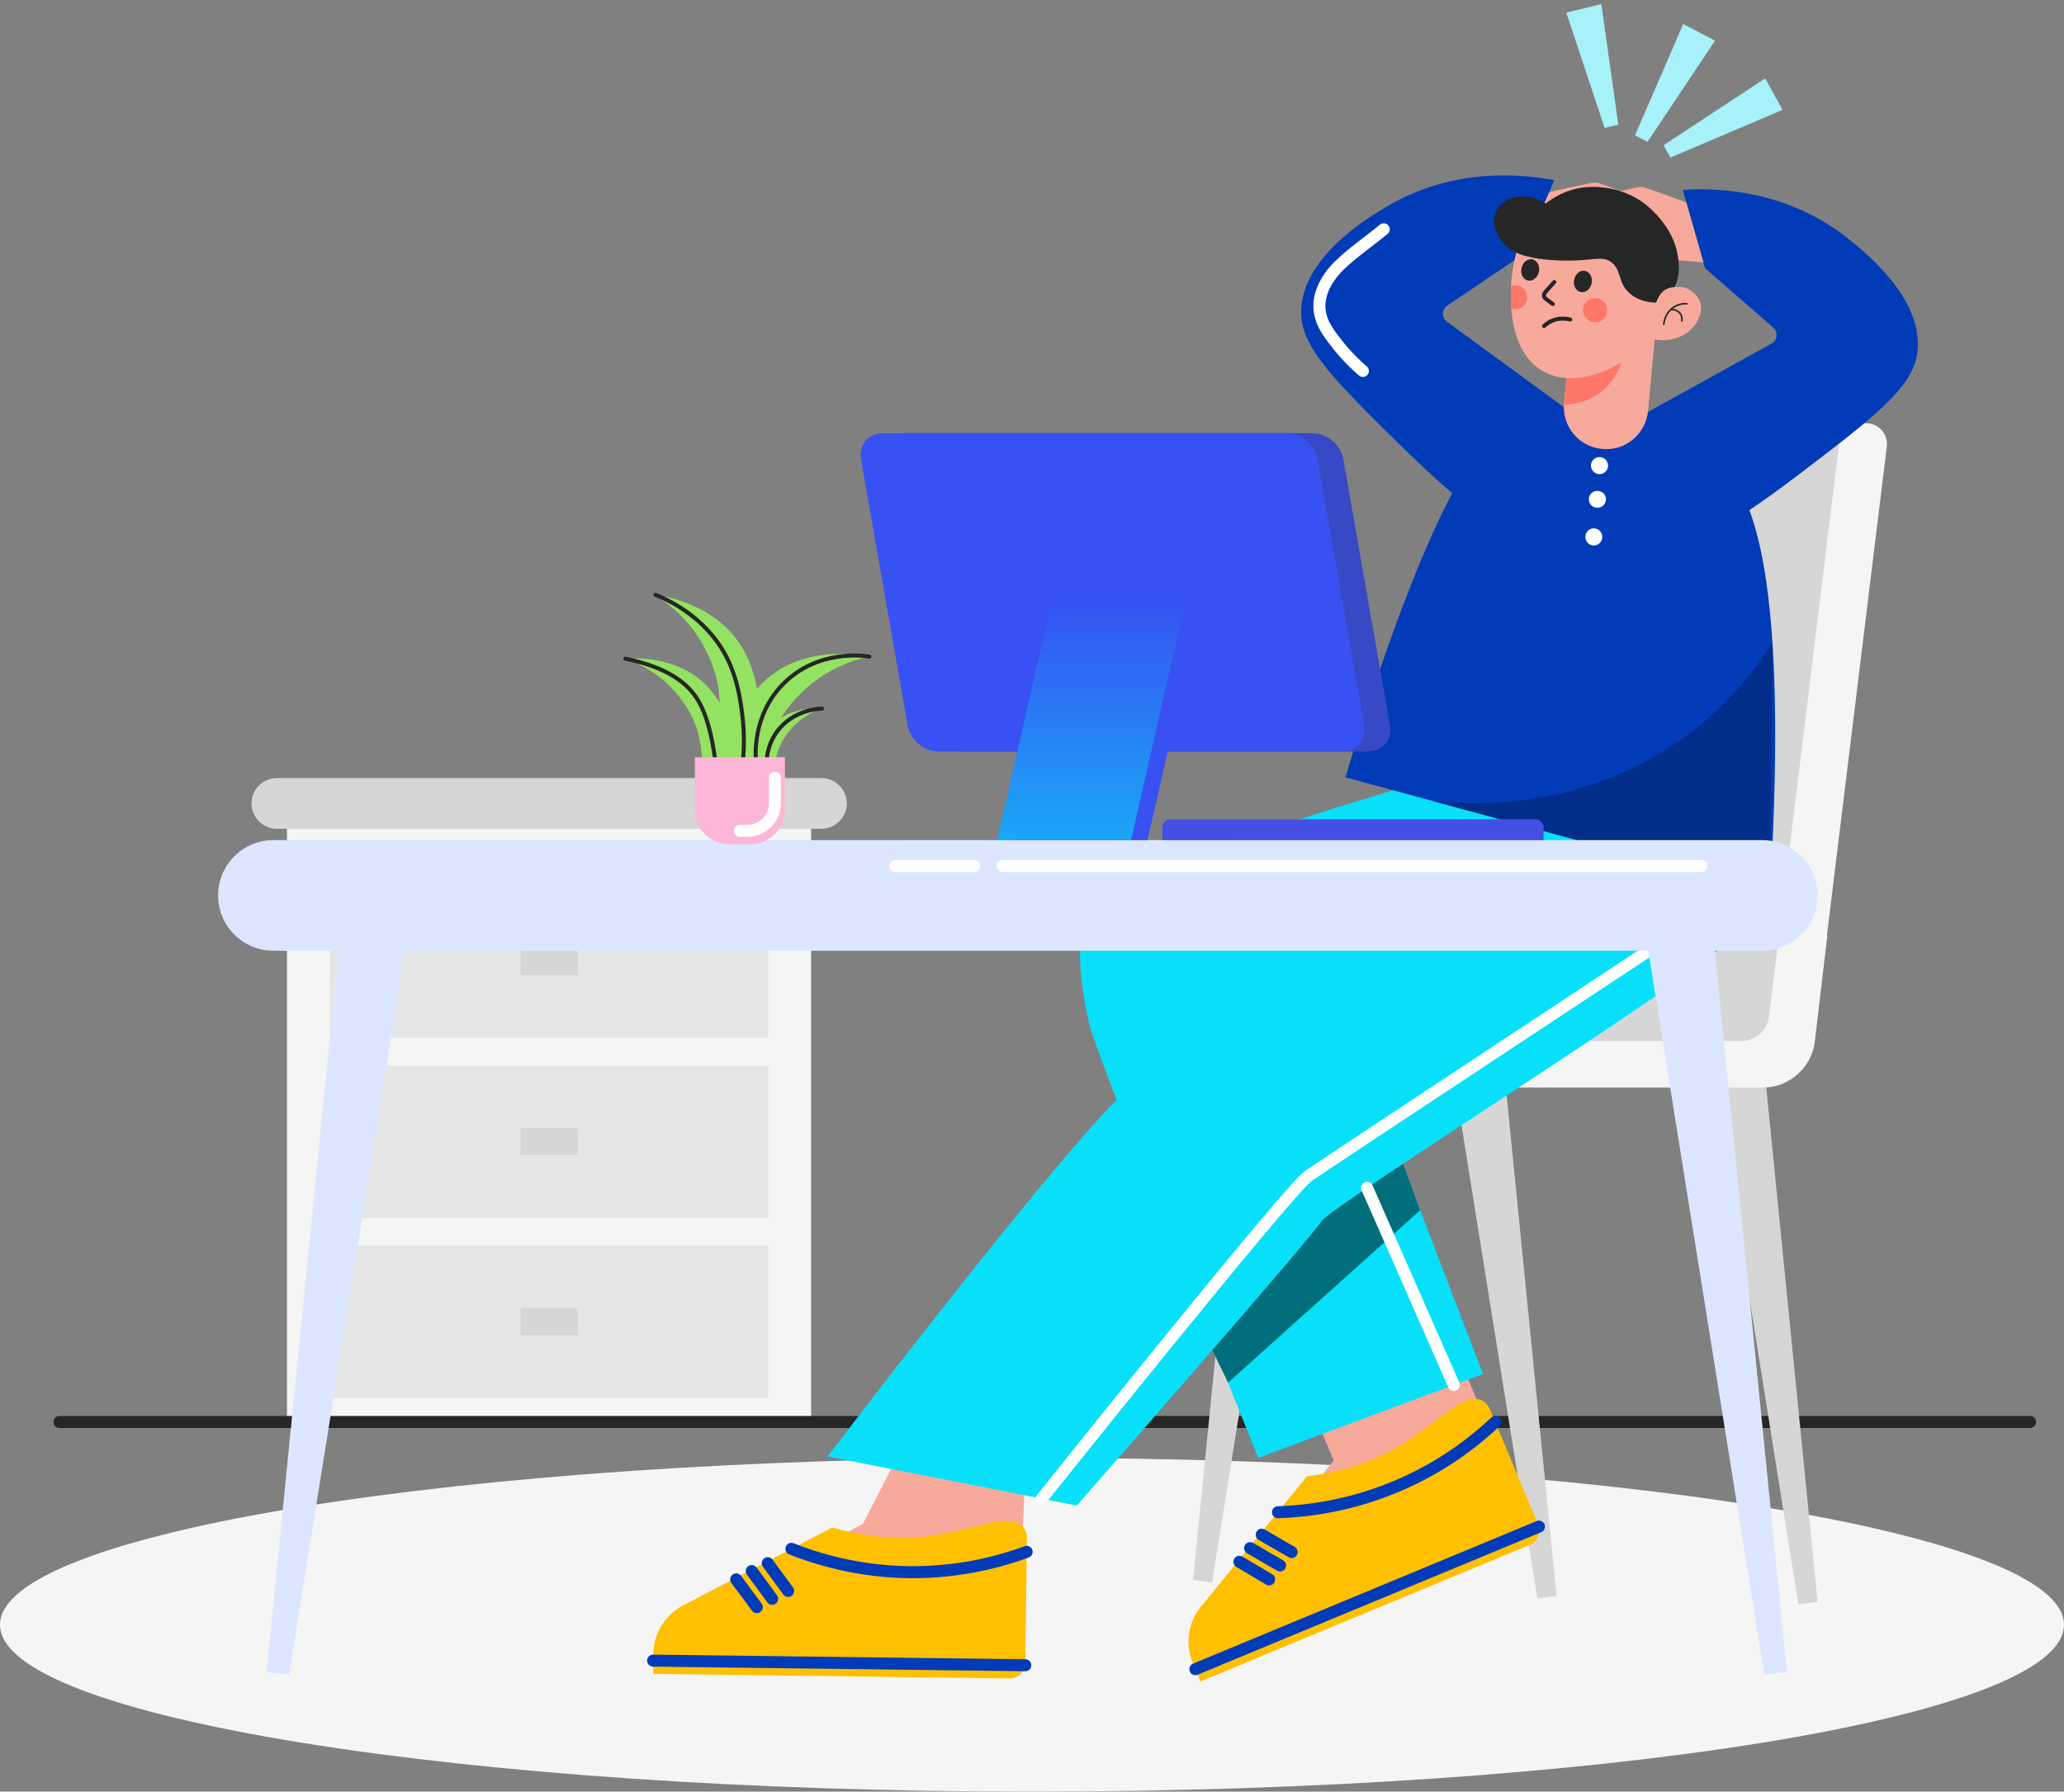 <svg width="258" height="224" viewBox="0 0 258 224" fill="none" xmlns="http://www.w3.org/2000/svg">
<rect x="0" y="0" width="258" height="224" fill="#808080" stroke="none"/>
<path d="M101.39 177.728H35.875V103.617H101.39V177.728Z" fill="#F5F5F5"/>
<path d="M102.667 103.617H34.6C32.86 103.617 31.439 102.199 31.439 100.462C31.439 98.697 32.86 97.279 34.6 97.279H102.667C104.407 97.279 105.857 98.697 105.857 100.462C105.857 102.199 104.407 103.617 102.667 103.617Z" fill="#D6D6D6"/>
<path opacity="0.5" d="M96.026 129.748H41.241V110.678H96.026V129.748Z" fill="#D6D6D6"/>
<path opacity="0.5" d="M96.026 174.776H41.241V155.734H96.026V174.776Z" fill="#D6D6D6"/>
<path opacity="0.5" d="M96.026 152.262H41.241V133.221H96.026V152.262Z" fill="#D6D6D6"/>
<path d="M72.215 121.906H65.08V118.549H72.215V121.906Z" fill="#D6D6D6"/>
<path d="M72.215 144.419H65.08V141.062H72.215V144.419Z" fill="#D6D6D6"/>
<path d="M72.215 166.933H65.08V163.576H72.215V166.933Z" fill="#D6D6D6"/>
<path d="M253.765 177.786H7.424" stroke="#262626" stroke-width="1.5" stroke-linecap="round" stroke-linejoin="round"/>
<path d="M258 203.136C258 214.682 200.257 224 129 224C57.743 224 0 214.682 0 203.136C0 191.618 57.743 182.271 129 182.271C200.257 182.271 258 191.618 258 203.136Z" fill="#F5F5F5"/>
<path d="M227.201 200.271L224.793 200.561L211.888 119.823L219.08 118.868L227.201 200.271Z" fill="#D6D6D6"/>
<path d="M149.128 197.551L151.506 197.869L164.441 117.103L157.248 116.177L149.128 197.551Z" fill="#D6D6D6"/>
<path d="M194.573 199.547L192.166 199.837L179.231 119.1L186.453 118.145L194.573 199.547Z" fill="#D6D6D6"/>
<path d="M220.443 135.97H159.481L161.657 116.958H228.419L226.853 130.212C226.505 133.395 223.662 135.97 220.443 135.97Z" fill="#F5F5F5"/>
<path d="M223.749 130.154H186.192C184.539 130.154 183.35 128.823 183.553 127.173L192.282 55.899C192.485 54.249 193.994 52.918 195.647 52.918H233.204C234.857 52.918 236.046 54.249 235.843 55.899L227.114 127.173C226.911 128.823 225.402 130.154 223.749 130.154Z" fill="#F5F5F5"/>
<path d="M217.746 130.154H180.189C178.536 130.154 177.347 128.823 177.55 127.173L186.279 55.899C186.482 54.249 187.991 52.918 189.644 52.918H227.201C228.854 52.918 230.043 54.249 229.84 55.899L221.111 127.173C220.908 128.823 219.4 130.154 217.746 130.154Z" fill="#D6D6D6"/>
<path d="M166.704 182.589L162.643 172.866L180.596 165.429L191.761 192.168L151.478 209.646L149.477 204.785L166.704 182.589Z" fill="#F7A99C"/>
<path d="M150.056 210.225L149.099 207.939C148.113 205.566 148.49 202.875 150.114 200.878L163.368 184.586C169.081 183.863 172.968 182.011 175.491 180.448C179.667 177.814 183.089 173.995 185.264 175.094C185.873 175.413 186.193 176.02 186.367 176.483L192.254 190.605C192.66 191.618 192.196 192.747 191.21 193.152L150.056 210.225Z" fill="#FFC001"/>
<path d="M149.418 208.691L192.37 190.865" stroke="#013BB7" stroke-width="1.5" stroke-linecap="round" stroke-linejoin="round"/>
<path d="M154.928 195.264L158.64 197.463" stroke="#013BB7" stroke-width="1.5" stroke-linecap="round" stroke-linejoin="round"/>
<path d="M156.264 193.557L160.005 195.727" stroke="#013BB7" stroke-width="1.5" stroke-linecap="round" stroke-linejoin="round"/>
<path d="M157.712 191.878L161.453 194.048" stroke="#013BB7" stroke-width="1.5" stroke-linecap="round" stroke-linejoin="round"/>
<path d="M159.743 189.071C163.107 188.955 168.502 188.377 174.563 185.83C180.421 183.37 184.482 180.071 186.918 177.785" stroke="#013BB7" stroke-width="1.5" stroke-linecap="round" stroke-linejoin="round"/>
<path d="M107.885 190.489L113.628 179.319L128.361 179.146L127.085 209.154L83.176 209.299L83.263 204.032L107.885 190.489Z" fill="#F7A99C"/>
<path d="M81.64 209.27L81.669 206.782C81.698 204.235 83.119 201.891 85.41 200.705L104.029 190.981C109.568 192.573 113.861 192.399 116.79 191.965C121.662 191.184 126.36 189.042 127.898 190.895C128.333 191.444 128.391 192.139 128.362 192.602L128.159 207.939C128.159 209.01 127.259 209.878 126.186 209.849L81.64 209.27Z" fill="#FFC001"/>
<path d="M81.64 207.621L128.159 208.2" stroke="#013BB7" stroke-width="1.5" stroke-linecap="round" stroke-linejoin="round"/>
<path d="M92.022 197.463L94.603 200.935" stroke="#013BB7" stroke-width="1.5" stroke-linecap="round" stroke-linejoin="round"/>
<path d="M93.966 196.422L96.518 199.894" stroke="#013BB7" stroke-width="1.5" stroke-linecap="round" stroke-linejoin="round"/>
<path d="M95.967 195.438L98.519 198.91" stroke="#013BB7" stroke-width="1.5" stroke-linecap="round" stroke-linejoin="round"/>
<path d="M98.925 193.644C102.057 194.888 107.248 196.508 113.832 196.566C120.154 196.595 125.229 195.177 128.333 194.02" stroke="#013BB7" stroke-width="1.5" stroke-linecap="round" stroke-linejoin="round"/>
<path d="M179.551 97.193C179.551 97.193 138.456 109.174 136.309 112.617C134.192 116.061 134.975 123.614 136.309 128.533C137.644 133.453 157.278 182.271 157.278 182.271L185.381 171.796L166.094 121.501L202.289 103.184L179.551 97.193Z" fill="#08E0FA"/>
<path d="M151.534 168.786C151.534 168.786 162.845 153.564 164.585 152.233C166.296 150.902 175.229 145.114 175.229 145.114L177.52 151.307L153.506 172.866L151.534 168.786Z" fill="#006E7B"/>
<path d="M214.121 107.785C214.121 107.785 216.238 115.598 215.194 118.231C214.121 120.836 166.239 150.845 165.166 152.697C164.122 154.549 134.598 188.233 134.598 188.233L103.45 182.098C103.45 182.098 134.047 141.816 141.501 135.71C148.954 129.604 182.741 100.261 182.741 100.261L214.121 107.785Z" fill="#08E0FA"/>
<path d="M205.594 51.731L221.429 42.963C222.183 42.558 222.299 41.516 221.661 40.966L213.134 33.529L210.35 23.748C213.25 23.545 222.56 23.256 230.709 29.593C232.855 31.301 240.541 37.262 239.671 44.091C239.091 48.461 234.364 52.078 224.909 59.284C222.183 61.367 219.834 63.017 218.123 64.145L205.594 51.731Z" fill="#013BB7"/>
<path d="M210.785 25.311C210.785 25.311 206.029 23.517 205.246 23.372C204.434 23.228 196.284 25.687 196.284 25.687L196.603 27.482C196.603 27.482 202.723 27.742 203.013 27.916C203.274 28.089 206.928 31.851 207.682 32.169C208.465 32.488 212.931 32.806 212.931 32.806L210.785 25.311Z" fill="#F7A99C"/>
<path d="M195.502 50.921L180.856 40.214C180.189 39.722 180.189 38.709 180.885 38.217L190.281 31.88L194.284 22.533C191.412 21.983 182.219 20.536 173.344 25.832C170.966 27.221 162.643 32.198 162.643 39.085C162.643 43.484 166.906 47.651 175.374 55.985C177.84 58.387 179.957 60.326 181.523 61.657L195.502 50.921Z" fill="#013BB7"/>
<path d="M193.645 24.037C193.645 24.037 198.575 22.851 199.387 22.822C200.199 22.764 207.971 26.208 207.971 26.208L207.42 27.944C207.42 27.944 201.33 27.452 201.04 27.597C200.721 27.713 196.661 30.983 195.849 31.214C195.066 31.446 190.57 31.214 190.57 31.214L193.645 24.037Z" fill="#F7A99C"/>
<path d="M195.502 50.921L206.001 51.702C211.627 54.249 214.702 57.461 216.326 59.516C218.182 61.859 222.793 68.602 221.749 100.752C221.604 105.44 221.372 109.231 221.227 111.546L168.183 97.193C168.792 95.081 174.766 74.882 180.972 62.728C182.597 59.516 184.83 55.696 189.209 53.149C191.674 51.731 193.994 51.152 195.502 50.921Z" fill="#013BB7"/>
<path d="M200.258 56.131C203.158 56.42 205.71 54.279 206 51.414L207.044 40.157L196.574 39.173L195.501 50.43C195.24 53.295 197.357 55.87 200.258 56.131Z" fill="#F7A99C"/>
<path d="M195.819 47.275L202.953 44.381C202.837 44.96 202.199 47.68 199.589 49.387C197.907 50.458 196.254 50.603 195.5 50.603L195.819 47.275Z" fill="#FF7769"/>
<path d="M207.623 36.683C207.681 36.51 208.145 36.307 208.29 36.22C208.541 36.085 208.802 35.989 209.073 35.931C209.595 35.815 210.175 35.844 210.668 35.989C211.712 36.336 212.553 37.291 212.64 38.391C212.669 38.998 212.466 39.635 212.147 40.185C211.683 41.024 210.929 41.69 210.059 42.066C209.334 42.413 208.522 42.558 207.739 42.529C207.594 42.529 205.969 42.355 205.998 42.297C206.54 40.426 207.081 38.554 207.623 36.683Z" fill="#F7A99C"/>
<path d="M209.045 36.915C208.842 37.754 207.711 42.124 203.418 44.873C202.635 45.394 197.386 48.78 193.065 46.523C187.525 43.6 189.004 34.195 189.091 33.703C189.381 31.967 190.252 26.932 194.718 24.588C198.372 22.678 202.055 23.835 202.548 24.009C203.099 24.182 206.58 25.398 208.436 29.073C210.147 32.401 209.393 35.555 209.045 36.915Z" fill="#F7A99C"/>
<path d="M192.368 33.992C192.194 34.716 191.585 35.208 190.976 35.063C190.396 34.947 190.019 34.253 190.193 33.529C190.338 32.777 190.947 32.314 191.556 32.43C192.165 32.575 192.513 33.269 192.368 33.992Z" fill="#262626"/>
<path d="M198.953 35.44C198.779 36.163 198.17 36.655 197.561 36.51C196.981 36.365 196.604 35.671 196.778 34.948C196.923 34.224 197.532 33.732 198.141 33.877C198.75 33.993 199.098 34.687 198.953 35.44Z" fill="#262626"/>
<path d="M194.284 35.266L193.123 36.568C192.92 36.799 192.949 37.175 193.21 37.349L194.11 38.015" stroke="#262626" stroke-width="0.5" stroke-linecap="round" stroke-linejoin="round"/>
<path d="M200.867 39.114C200.693 39.925 199.881 40.446 199.069 40.272C198.256 40.069 197.734 39.259 197.908 38.449C198.082 37.639 198.895 37.118 199.707 37.291C200.519 37.465 201.041 38.275 200.867 39.114Z" fill="#FF7769"/>
<path d="M207.973 40.533C208.002 40.359 208.089 39.231 209.075 38.507C209.829 37.928 210.641 37.957 210.873 37.986" stroke="#262626" stroke-width="0.2" stroke-linecap="round" stroke-linejoin="round"/>
<path d="M208.958 38.709C209.016 38.709 209.625 38.68 210.002 39.172C210.321 39.578 210.234 40.041 210.234 40.127" stroke="#262626" stroke-width="0.2" stroke-linecap="round" stroke-linejoin="round"/>
<path d="M209.278 35.902C209.278 35.902 208.524 35.902 207.915 36.394C207.306 36.915 207.016 37.841 207.016 37.841C206.146 37.812 204.869 37.638 203.825 36.77C202.172 35.439 202.781 33.877 201.447 32.806C200.171 31.822 199.098 32.777 194.429 32.545C190.775 32.343 189.731 31.648 189.673 31.185C189.644 31.012 189.731 30.722 189.876 30.172C189.934 29.941 190.021 29.623 190.166 29.304C190.436 28.706 190.755 28.137 191.123 27.597C191.906 26.526 192.863 25.6 193.965 24.906C194.69 24.443 195.444 24.067 196.256 23.806C198.837 22.967 202.317 23.285 205.131 25.137C205.131 25.137 208.292 27.192 209.452 30.78C209.829 32.025 209.858 33.211 209.858 33.616C209.829 34.455 209.684 34.976 209.539 35.381C209.452 35.613 209.336 35.786 209.278 35.902Z" fill="#262626"/>
<path d="M189.7 35.7C189.41 35.642 189.149 35.642 188.888 35.758C188.83 36.568 188.83 37.552 188.917 38.594C188.956 38.613 189.004 38.633 189.062 38.652C189.874 38.825 190.686 38.305 190.86 37.494C191.034 36.684 190.512 35.874 189.7 35.7Z" fill="#FF7769"/>
<path d="M194.979 30.403C194.08 32.169 191.557 32.661 189.382 31.503C187.207 30.374 186.192 28.03 187.091 26.294C188.019 24.529 190.542 24.037 192.717 25.166C194.892 26.294 195.907 28.638 194.979 30.403Z" fill="#262626"/>
<path d="M193.007 40.763C193.21 40.561 193.732 40.127 194.544 39.924C195.327 39.75 195.965 39.866 196.284 39.953" stroke="#262626" stroke-width="0.5" stroke-linecap="round" stroke-linejoin="round"/>
<path d="M215.194 112.849C215.194 112.849 166.094 145.259 163.542 147.025C161.019 148.79 130.219 187.364 130.219 187.364" stroke="white" stroke-width="1.5" stroke-linecap="round" stroke-linejoin="round"/>
<path d="M181.726 173.155L170.879 148.5" stroke="white" stroke-width="1.5" stroke-linecap="round" stroke-linejoin="round"/>
<path d="M221.545 80.352L221.226 111.547L179.058 100.145C183.408 100.608 197.271 101.534 210.003 92.564C215.745 88.541 219.37 83.824 221.545 80.352Z" fill="#022E8A"/>
<path d="M172.967 28.668C171.14 30.173 169.139 31.533 167.457 33.153C165.659 34.89 164.325 37.378 165.195 39.867C165.543 40.88 166.065 41.661 167.283 43.195C168.443 44.642 169.545 45.684 170.357 46.378" stroke="white" stroke-width="1.5" stroke-linecap="round" stroke-linejoin="round"/>
<path d="M201.011 58.213C201.011 58.792 200.518 59.284 199.938 59.284C199.358 59.284 198.865 58.792 198.865 58.213C198.865 57.635 199.358 57.143 199.938 57.143C200.518 57.143 201.011 57.635 201.011 58.213Z" fill="white"/>
<path d="M200.75 62.41C200.75 63.018 200.257 63.481 199.677 63.481C199.068 63.481 198.604 63.018 198.604 62.41C198.604 61.831 199.068 61.368 199.677 61.368C200.257 61.368 200.75 61.831 200.75 62.41Z" fill="white"/>
<path d="M200.287 67.126C200.287 67.705 199.823 68.197 199.214 68.197C198.634 68.197 198.17 67.705 198.17 67.126C198.17 66.548 198.634 66.056 199.214 66.056C199.823 66.056 200.287 66.548 200.287 67.126Z" fill="white"/>
<path d="M220.269 118.868H34.193C30.365 118.868 27.262 115.771 27.262 111.951C27.262 108.132 30.365 105.035 34.193 105.035H220.269C224.097 105.035 227.2 108.132 227.2 111.951C227.2 115.771 224.097 118.868 220.269 118.868Z" fill="#DCE7FF"/>
<path d="M223.373 209.039L220.53 209.386L205.275 114.122L213.773 113.022L223.373 209.039Z" fill="#DCE7FF"/>
<path d="M33.323 209.039L36.136 209.386L51.391 114.122L42.894 113.022L33.323 209.039Z" fill="#DCE7FF"/>
<path d="M125.375 108.276H212.641" stroke="white" stroke-width="1.5" stroke-linecap="round" stroke-linejoin="round"/>
<path d="M121.807 108.276H111.889" stroke="white" stroke-width="1.5" stroke-linecap="round" stroke-linejoin="round"/>
<path d="M171.052 93.952H120.502C118.704 93.952 116.993 92.476 116.674 90.682L110.844 57.432C110.554 55.638 111.743 54.162 113.541 54.162H164.092C165.89 54.162 167.601 55.638 167.92 57.432L173.749 90.682C174.068 92.476 172.85 93.952 171.052 93.952Z" fill="#3849C6"/>
<path d="M167.833 93.952H117.283C115.485 93.952 113.774 92.476 113.455 90.682L107.626 57.432C107.336 55.638 108.525 54.162 110.323 54.162H160.873C162.671 54.162 164.382 55.638 164.701 57.432L170.53 90.682C170.849 92.476 169.631 93.952 167.833 93.952Z" fill="#3751F2"/>
<path d="M143.443 105.036H126.68L133.234 76.358C133.408 75.519 134.249 74.824 135.09 74.824H148.808C149.649 74.824 150.171 75.519 149.968 76.358L143.443 105.036Z" fill="#3751F2"/>
<path d="M141.385 105.036H124.622L131.176 76.358C131.35 75.519 132.192 74.824 133.033 74.824H146.75C147.592 74.824 148.114 75.519 147.911 76.358L141.385 105.036Z" fill="url(#paint0_linear_396_168)"/>
<path d="M192.95 105.035H145.3V103.443C145.3 102.894 145.735 102.431 146.286 102.431H191.935C192.515 102.431 192.95 102.894 192.95 103.443V105.035Z" fill="#4450E4"/>
<path d="M205.941 17.73L204.375 16.919L210.407 3L214.381 5.084L205.941 17.73Z" fill="#A7F1F9"/>
<path d="M208.812 19.697L207.942 18.163L220.645 9.8L222.82 13.735L208.812 19.697Z" fill="#A7F1F9"/>
<path d="M202.287 15.588L200.576 15.993L195.791 1.581L200.17 0.511L202.287 15.588Z" fill="#A7F1F9"/>
<path d="M89.527 97.657C89.788 95.891 90.368 93.287 91.819 90.48C92.602 88.917 93.936 86.371 96.372 84.461C101.099 80.815 107.131 81.799 108.669 82.088C106.957 82.435 103.361 83.477 100.229 86.573C99.359 87.412 97.677 89.12 96.604 91.811C95.618 94.329 95.154 97.83 95.154 97.83L89.527 97.657Z" fill="#94E261"/>
<path d="M94.69 95.312C95.038 93.576 95.328 90.942 94.893 87.788C94.632 86.052 94.255 83.216 92.544 80.612C89.325 75.605 83.264 74.535 81.727 74.332C83.235 75.229 86.28 77.371 88.252 81.335C88.774 82.406 89.818 84.576 89.934 87.47C90.021 90.161 89.325 93.634 89.325 93.634L94.69 95.312Z" fill="#94E261"/>
<path d="M92.602 97.251C92.544 95.776 92.341 93.547 91.384 91.03C90.891 89.67 90.021 87.384 88.165 85.561C84.598 82.059 79.464 82.262 78.159 82.348C79.551 82.84 82.451 84.056 84.772 86.95C85.381 87.731 86.657 89.323 87.266 91.666C87.846 93.866 87.875 96.846 87.875 96.846L92.602 97.251Z" fill="#94E261"/>
<path d="M93.791 97.83C93.82 96.904 93.965 95.515 94.545 93.981C94.864 93.113 95.386 91.724 96.546 90.595C98.75 88.425 101.941 88.54 102.753 88.598C101.883 88.888 100.084 89.64 98.634 91.434C98.257 91.926 97.474 92.91 97.097 94.386C96.749 95.746 96.72 97.569 96.72 97.569L93.791 97.83Z" fill="#94E261"/>
<path d="M78.159 82.348C83.844 83.505 86.222 85.733 87.324 87.672C89.151 90.798 89.528 96.325 89.528 96.325" stroke="#262626" stroke-width="0.5" stroke-linecap="round" stroke-linejoin="round"/>
<path d="M81.93 74.361C83.931 75.172 88.078 77.255 90.572 81.683C92.167 84.576 92.544 87.47 92.776 89.293C93.124 92.014 92.979 94.329 92.776 95.949" stroke="#262626" stroke-width="0.5" stroke-linecap="round" stroke-linejoin="round"/>
<path d="M108.669 82.088C108.147 82.001 102.26 81.104 97.909 85.502C93.994 89.467 94.429 94.618 94.516 95.312" stroke="#262626" stroke-width="0.5" stroke-linecap="round" stroke-linejoin="round"/>
<path d="M102.753 88.599C102.347 88.599 99.156 88.743 97.155 91.435C95.618 93.489 95.792 95.775 95.85 96.325" stroke="#262626" stroke-width="0.5" stroke-linecap="round" stroke-linejoin="round"/>
<path d="M93.793 105.557H91.183C88.775 105.557 86.861 103.618 86.861 101.245V94.676H98.114V101.245C98.114 103.618 96.171 105.557 93.793 105.557Z" fill="#FDB6D6"/>
<path d="M96.867 97.251V100.434C96.867 102.344 95.329 103.878 93.415 103.878H92.487" stroke="white" stroke-width="1.5" stroke-linecap="round" stroke-linejoin="round"/>
<defs>
<linearGradient id="paint0_linear_396_168" x1="136.288" y1="74.824" x2="136.288" y2="125.5" gradientUnits="userSpaceOnUse">
<stop stop-color="#3751F2"/>
<stop offset="1" stop-color="#07E2FA"/>
</linearGradient>
</defs>
</svg>
